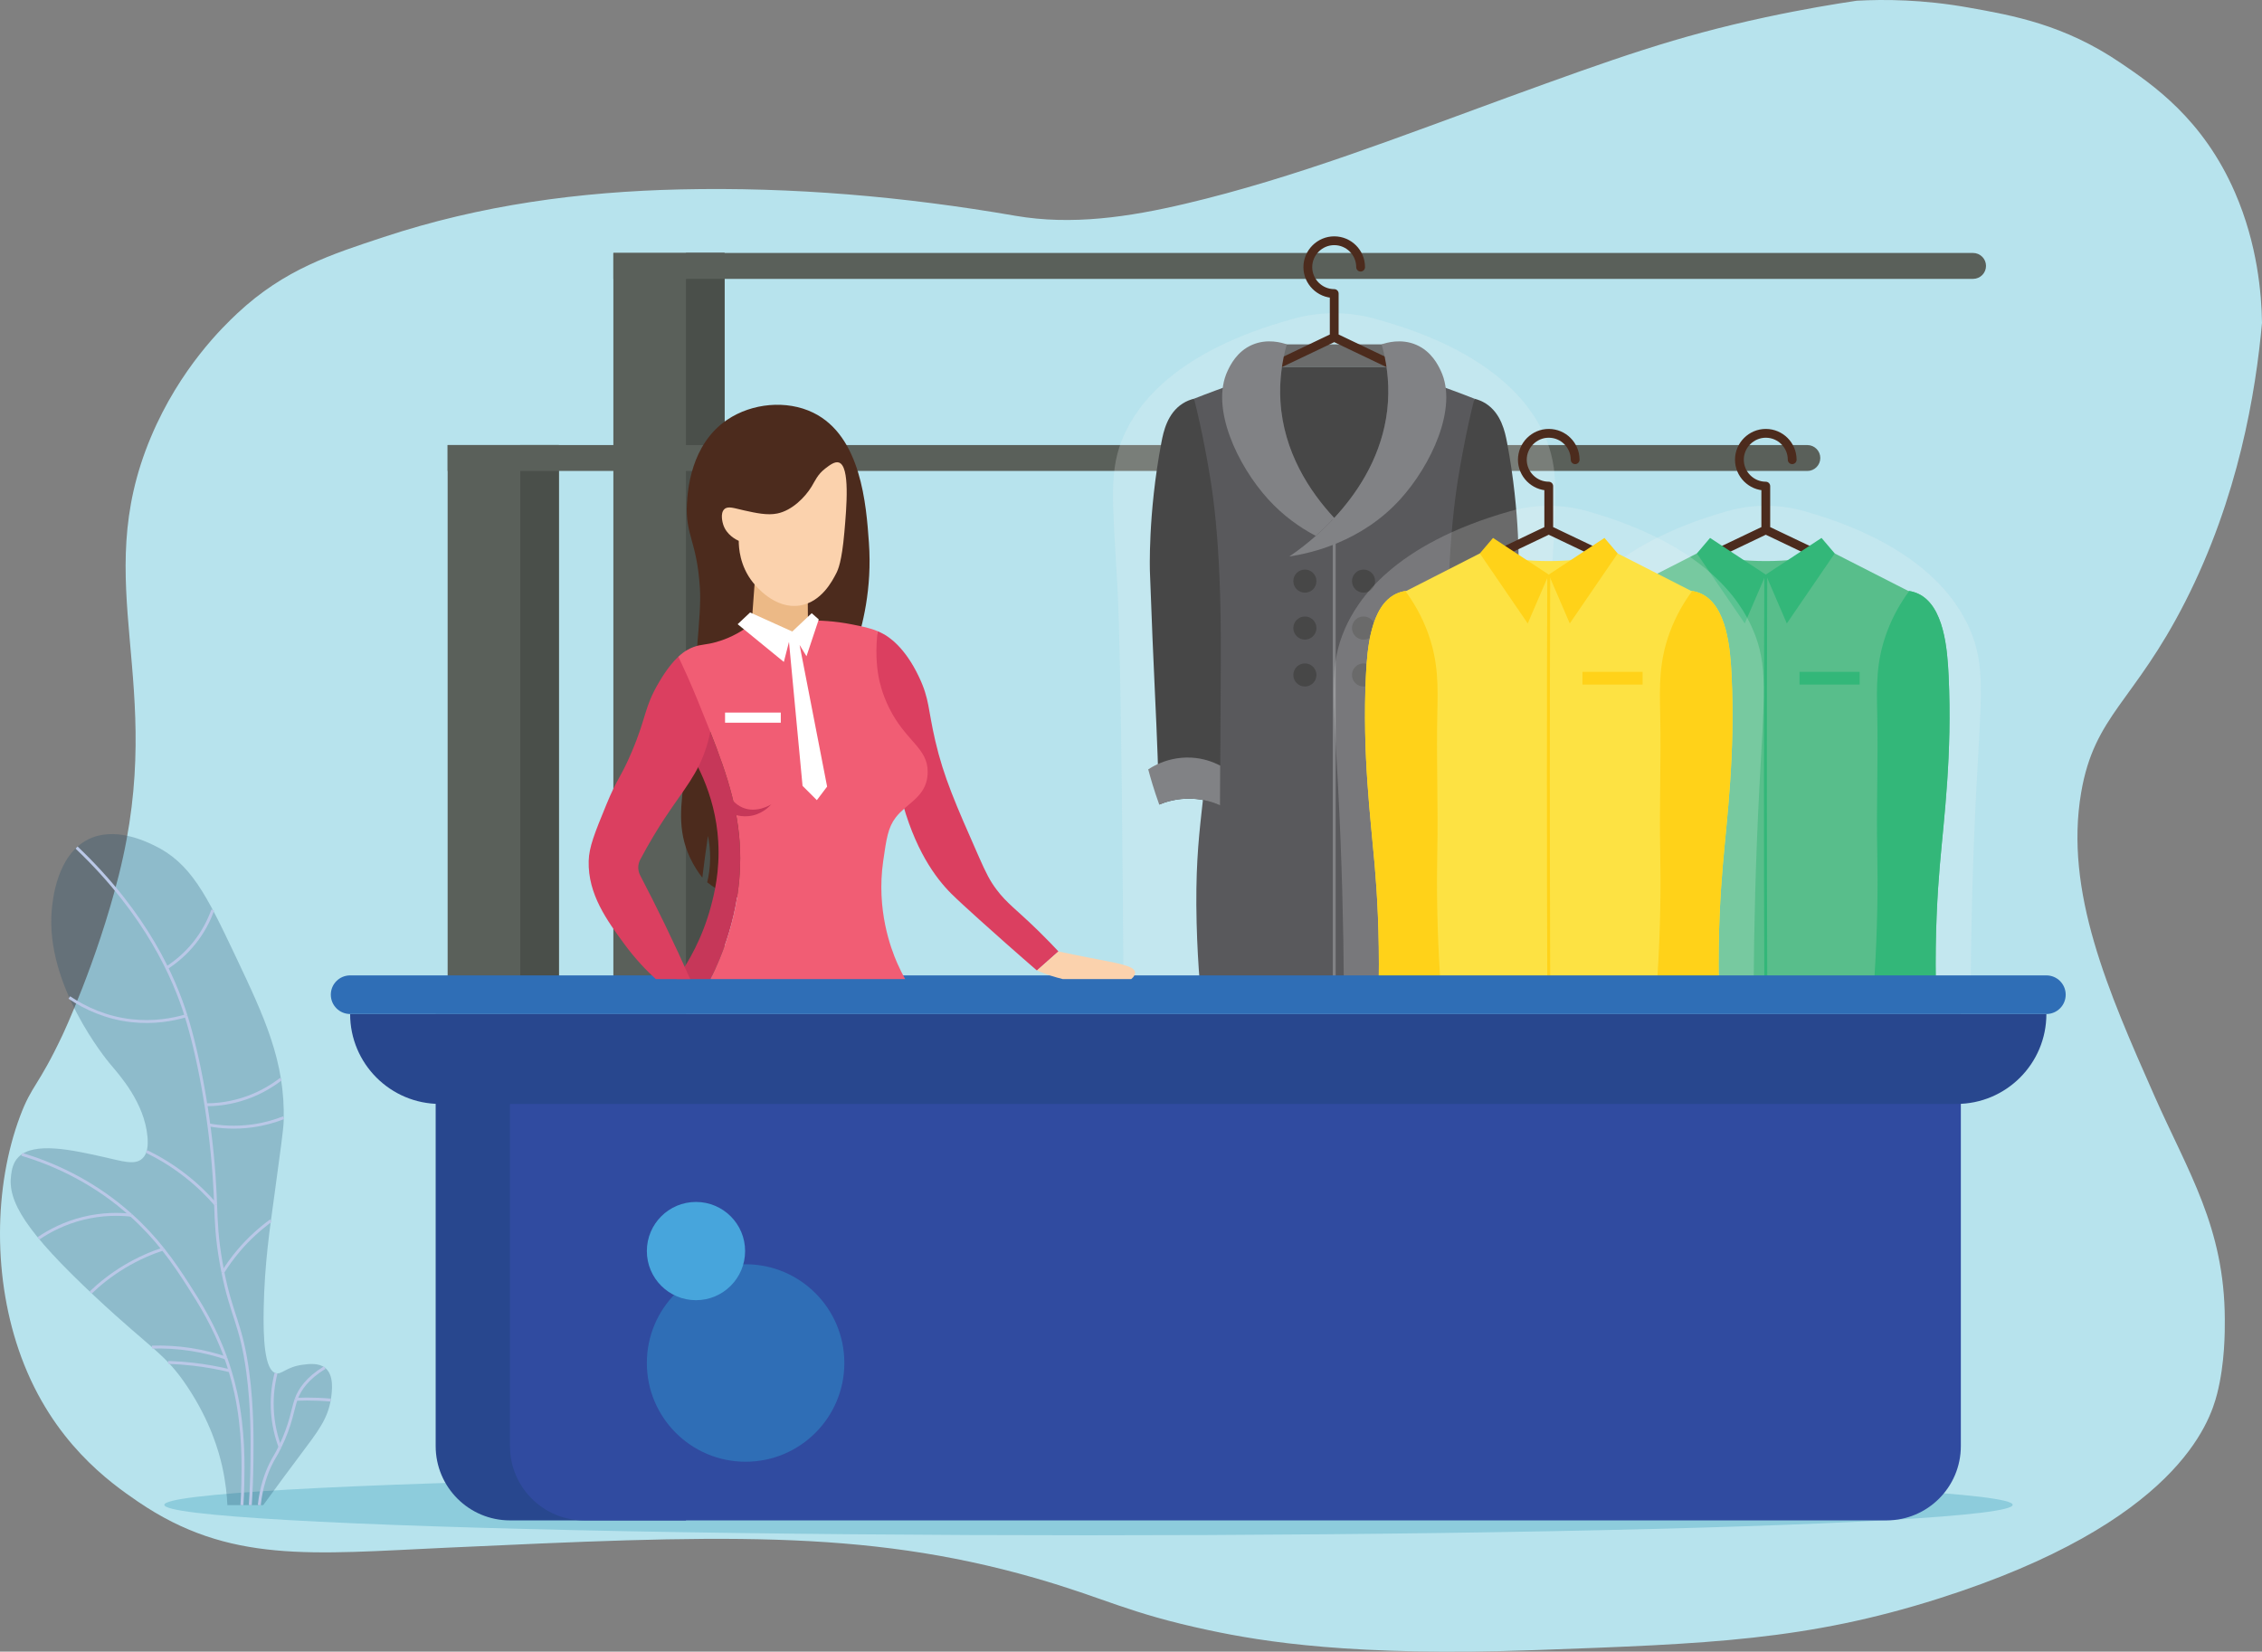 <?xml version="1.0" encoding="utf-8"?>
<!-- Generator: Adobe Illustrator 19.0.0, SVG Export Plug-In . SVG Version: 6.00 Build 0)  -->
<svg version="1.1" id="Layer_1" xmlns="http://www.w3.org/2000/svg" xmlns:xlink="http://www.w3.org/1999/xlink" x="0px" y="0px"
	 width="771.221px" height="563.187px" viewBox="0 0 771.221 563.187"
	 style="enable-background:new 0 0 771.221 563.187;" xml:space="preserve">
<rect x="0" y="0" width="771.221" height="563.187" fill="#808080" stroke="none"/>
<style type="text/css">
	.st0{fill:#B7E3ED;}
	.st1{fill:#8DCCDC;}
	.st2{opacity:0.25;fill:#164666;}
	.st3{fill:none;stroke:#BAC8E7;stroke-miterlimit:10;}
	.st4{fill:#5A605A;}
	.st5{fill:#4A4F4A;}
	.st6{opacity:0.2;fill:#F5F6F6;}
	.st7{fill:#59595C;}
	.st8{fill:#474747;}
	.st9{fill:#6B6C6C;}
	.st10{fill:none;stroke:#4C2B1D;stroke-width:3;stroke-linecap:round;stroke-linejoin:round;stroke-miterlimit:10;}
	.st11{fill:#818285;}
	.st12{fill:none;stroke:#818285;stroke-miterlimit:10;}
	.st13{fill:#58BE8B;}
	.st14{fill:#33B779;}
	.st15{fill:none;stroke:#33B779;stroke-miterlimit:10;}
	.st16{fill:#FDE243;}
	.st17{fill:#FFD219;}
	.st18{fill:none;stroke:#FFD219;stroke-miterlimit:10;}
	.st19{fill:#28478E;}
	.st20{fill:#304BA0;}
	.st21{fill:#2F6EB6;}
	.st22{fill:#47A5DC;}
	.st23{fill:#4C2B1D;}
	.st24{fill:#C63759;}
	.st25{fill:#DB3F60;}
	.st26{fill:#F15D74;}
	.st27{fill:#ECB986;}
	.st28{fill:#FBD2AD;}
	.st29{fill:#FFFFFF;}
</style>
<g id="XMLID_2_">
	<path id="XMLID_3_" class="st0" d="M51.453,149.031c9.925-23.599,24.768-37.788,29.474-42.195
		c16.12-15.093,32.233-20.16,49.923-26.013
		c33.087-10.947,66.862-15.465,101.061-16.239
		c38.297-0.866,76.299,2.423,114.243,8.987
		c19.312,3.341,38.79,0.42,57.987-4.101
		c37.414-8.811,73.647-23.084,110.099-36.341
		c36.418-13.245,57.238-20.704,87.645-27.23
		c12.968-2.783,23.775-4.557,31.155-5.65c9.425-0.519,22.558-0.437,38.008,2.308
		c15.333,2.724,32.661,5.802,51.915,18.86c10.937,7.417,28.137,19.083,39.075,44.296
		c7.655,17.645,9.025,34.507,9.183,44.364
		c-2.145,23.681-7.973,59.398-26.237,95.22
		c-17.414,34.155-30.897,38.52-35.42,64.923
		c-5.793,33.812,9.257,67.873,24.925,103.336
		c11.575,26.198,23.933,44.871,24.051,76.284c0.016,4.113,0.056,14.936-2.624,25.428
		c-2.466,9.653-13.608,43.981-94.891,69.792
		c-44.935,14.269-78.334,15.464-137.526,17.583
		c-62.193,2.226-92.984-2.871-111.289-6.763
		c-28.107-5.975-35.082-10.874-59.471-17.854
		c-58.709-16.802-109.34-14.477-200.713-10.279
		c-45.748,2.102-73.852,5.522-104.948-15.69
		c-9.594-6.544-29.07-20.271-39.793-49.233
		c-9.838-26.573-9.448-58.247-0.437-82.236
		c4.057-10.8,6.005-9.777,14.43-27.592c0,0,11.704-24.747,19.24-54.643
		C57.095,232.602,30.177,199.621,51.453,149.031z"/>
	<ellipse id="XMLID_392_" class="st1" cx="371.119" cy="513.119" rx="315.102" ry="10.383"/>
	<g id="XMLID_4_">
		<path id="XMLID_20_" class="st2" d="M77.532,513.223c4.071,0,8.142,0,12.213,0
			c5.573-7.663,9.979-13.574,12.709-17.212c6.052-8.067,9.402-12.346,10.399-19.184
			c0.333-2.281,1.147-7.869-1.972-10.399c-2.208-1.791-5.535-1.358-7.709-1.076
			c-5.569,0.724-7.069,3.431-9.144,2.869c-3.819-1.034-4.335-11.723-4.124-22.232
			c0.306-15.197,2.072-26.953,3.586-38.01c2.102-15.355,3.153-23.033,3.227-25.639
			c0.584-20.44-6.582-35.56-16.495-56.476
			c-9.837-20.758-15.197-31.647-27.79-37.651
			c-3.148-1.501-13.521-6.446-22.411-1.972
			c-10.678,5.373-12.073,20.737-12.371,24.025
			c-2.322,25.571,18.647,51.043,19.901,52.532
			c3.253,3.862,11.68,13.159,12.73,24.802c0.266,2.952,0.036,5.813-1.793,7.47
			c-2.566,2.325-6.737,0.885-13.088-0.538c-10.728-2.403-23.819-5.335-29.105,0
			c-1.907,1.925-2.279,4.402-2.51,6.096c-1.221,8.947,4.731,19.132,28.746,41.595
			c19.378,18.126,23.799,19.254,31.376,30.659
			c7.909,11.904,10.729,22.169,11.833,27.073
			C76.941,505.294,77.374,509.889,77.532,513.223z"/>
		<path id="XMLID_39_" class="st3" d="M73.503,410.649c0.256,6.532,0.394,11.403,1.878,19.862
			c0.203,1.155,0.407,2.241,0.612,3.271"/>
		<path id="XMLID_41_" class="st3" d="M63.428,346.363c-3.959-12.584-13.195-34.389-37.316-57.359"
			/>
		<path id="XMLID_42_" class="st3" d="M73.503,410.649c-0.11-2.813-0.242-5.929-0.513-9.781
			c-1.471-20.888-5.509-41.622-9.562-54.504"/>
		<path id="XMLID_44_" class="st3" d="M75.993,433.781c3.001,15.044,6.264,17.65,8.472,34.022
			c1.63,12.089,1.515,23.007,1.434,30.599
			c-0.059,5.586-0.286,10.566-0.564,14.821"/>
		<path id="XMLID_46_" class="st3" d="M78.426,467.413c0.732,2.404,1.404,4.913,1.975,7.562
			c2.768,12.839,2.523,24.698,2.391,31.077c-0.055,2.637-0.17,5.039-0.31,7.172"
			/>
		<path id="XMLID_47_" class="st3" d="M76.989,463.045c-3.893-10.85-9.043-18.981-12.844-24.885
			c-2.282-3.544-5.022-7.754-8.596-12.247"/>
		<path id="XMLID_49_" class="st3" d="M78.426,467.413c-0.457-1.498-0.932-2.962-1.437-4.368"/>
		<path id="XMLID_50_" class="st3" d="M44.691,414.35c-0.745-0.67-1.507-1.34-2.3-2.008
			C30.473,402.307,17.859,396.75,7.425,393.598"/>
		<path id="XMLID_51_" class="st3" d="M55.549,425.913c-2.968-3.731-6.515-7.657-10.858-11.562"/>
		<path id="XMLID_52_" class="st3" d="M44.691,414.35c-3.941-0.423-9.731-0.554-16.404,1.1
			c-6.324,1.567-11.38,4.229-15.157,6.792"/>
		<line id="XMLID_54_" class="st3" x1="44.691" y1="414.35" x2="44.695" y2="414.351"/>
		<line id="XMLID_55_" class="st3" x1="55.549" y1="425.913" x2="55.55" y2="425.912"/>
		<path id="XMLID_56_" class="st3" d="M55.549,425.913c-3.786,1.25-8.34,3.134-13.158,6.032
			c-4.658,2.802-8.444,5.879-11.463,8.771"/>
		<path id="XMLID_58_" class="st3" d="M51.812,459.34c4.019-0.123,8.487,0.069,13.289,0.813
			c4.494,0.696,8.477,1.749,11.888,2.892"/>
		<line id="XMLID_59_" class="st3" x1="76.989" y1="463.045" x2="76.99" y2="463.045"/>
		<path id="XMLID_62_" class="st3" d="M78.426,467.413c-3.817-0.925-8.032-1.717-12.607-2.24
			c-2.916-0.333-5.741-0.528-8.464-0.614"/>
		<line id="XMLID_63_" class="st3" x1="78.426" y1="467.413" x2="78.433" y2="467.415"/>
		<path id="XMLID_64_" class="st3" d="M92.364,416.221c-3.691,2.704-7.47,6.056-11.007,10.226
			c-2.111,2.489-3.879,4.966-5.364,7.335"/>
		<line id="XMLID_65_" class="st3" x1="75.993" y1="433.781" x2="75.993" y2="433.781"/>
		<line id="XMLID_67_" class="st3" x1="73.503" y1="410.649" x2="73.503" y2="410.649"/>
		<path id="XMLID_69_" class="st3" d="M73.503,410.649c-2.689-3.086-6.087-6.48-10.314-9.781
			c-4.547-3.551-9.06-6.208-13.228-8.239"/>
		<path id="XMLID_70_" class="st3" d="M100.959,477.126c1.175-3.311,3.805-7.173,9.749-10.81"/>
		<path id="XMLID_71_" class="st3" d="M95.461,493.382c3.787-7.781,4.298-12.876,5.498-16.256"/>
		<path id="XMLID_74_" class="st3" d="M95.461,493.382c-1.477,3.034-1.961,3.413-3.108,5.737
			c-1.584,3.21-3.262,7.823-3.963,14.104"/>
		<path id="XMLID_75_" class="st3" d="M94.108,468.236c-0.887,3.51-1.447,7.544-1.277,11.998
			c0.206,5.39,1.419,9.873,2.63,13.148"/>
		<path id="XMLID_78_" class="st3" d="M100.959,477.126c2.392-0.102,4.948-0.115,7.65,0
			c1.424,0.061,2.799,0.159,4.144,0.279"/>
		<path id="XMLID_79_" class="st3" d="M71.212,383.574c3.722,0.677,8.894,1.164,14.926,0.321
			c3.966-0.554,7.503-1.574,10.585-2.783"/>
		<path id="XMLID_82_" class="st3" d="M70.209,376.71c3.159-0.009,7.174-0.367,11.626-1.66
			c5.885-1.709,10.517-4.471,13.959-7.105"/>
		<path id="XMLID_84_" class="st3" d="M63.428,346.363c-4.541,1.326-11.027,2.533-18.646,1.673
			c-8.552-0.965-15.619-4.21-21.151-7.899"/>
		<path id="XMLID_85_" class="st3" d="M56.871,330.008c2.913-1.891,6.32-4.62,9.425-8.506
			c2.925-3.661,4.912-7.514,6.256-11.224"/>
	</g>
	<g id="XMLID_13_">
		<g id="XMLID_401_">
			<rect id="XMLID_408_" x="209.124" y="86.255" class="st4" width="37.917" height="256.306"/>
			<rect id="XMLID_405_" x="233.874" y="86.255" class="st5" width="13.167" height="256.306"/>
			<path id="XMLID_402_" class="st4" d="M672.708,95.089h-463.583v-8.833h463.583
				c2.439,0,4.417,1.977,4.417,4.417v0
				C677.124,93.111,675.147,95.089,672.708,95.089z"/>
		</g>
		<g id="XMLID_391_">
			<rect id="XMLID_398_" x="152.624" y="151.755" class="st4" width="37.917" height="188.806"/>
			<rect id="XMLID_395_" x="177.374" y="151.755" class="st5" width="13.167" height="188.806"/>
			<path id="XMLID_12_" class="st4" d="M616.208,160.589h-463.583v-8.833h463.583
				c2.439,0,4.417,1.977,4.417,4.417v0
				C620.624,158.611,618.647,160.589,616.208,160.589z"/>
		</g>
		<g id="XMLID_301_">
			<path id="XMLID_357_" class="st6" d="M526.761,334.922H383.035
				c-0.128-18.885-0.643-108.953-2.023-134.28
				c-1.655-30.371-3.201-40.477,2.4-52.668
				c4.302-9.363,16.609-28.201,57.989-39.382
				c8.828-2.385,18.166-2.385,26.994-0
				c41.381,11.18,53.687,30.018,57.989,39.382
				c5.601,12.19,4.055,22.297,2.4,52.668
				C527.404,225.969,526.889,316.037,526.761,334.922z"/>
			<path id="XMLID_354_" class="st7" d="M497.565,241.839c0.399,31.14,5.075,38.74,4.25,72.75
				c-0.19,7.842-0.616,14.732-1.07,20.333H409.052
				c-0.454-5.601-0.88-12.492-1.07-20.333c-0.825-34.01,3.851-41.61,4.25-72.75
				c0.172-13.399-0.714-10.388-3.75-62.25c-1.047-17.888-0.906-33.757-1.373-43.642
				c9.586-3.791,18.435-6.618,28.29-10.775h39
				c9.855,4.157,18.704,6.984,28.29,10.775
				c-0.467,9.885-0.326,25.754-1.373,43.642
				C498.279,231.451,497.393,228.44,497.565,241.839z"/>
			<g id="XMLID_344_">
				<circle id="XMLID_351_" class="st8" cx="464.898" cy="198.151" r="3.938"/>
				<circle id="XMLID_348_" class="st8" cx="464.898" cy="214.151" r="3.938"/>
				<circle id="XMLID_345_" class="st8" cx="464.898" cy="230.151" r="3.938"/>
			</g>
			<g id="XMLID_328_">
				<polygon id="XMLID_341_" class="st9" points="450.898,117.422 458.898,117.422 476.398,117.422 
					476.398,125.172 458.898,125.172 450.898,125.172 433.398,125.172 433.398,117.422 
									"/>
				<path id="XMLID_338_" class="st8" d="M473.232,136.922
					c-1.072,17.184-9.892,30.6-18.333,39.683
					c-8.441-9.082-17.261-22.499-18.333-39.683c-0.261-4.185-0.022-8.114,0.511-11.75
					h13.822h8h13.822C473.254,128.808,473.493,132.737,473.232,136.922z"/>
				<path id="XMLID_335_" class="st10" d="M463.898,91.089c0-4.971-4.029-9-9-9c-4.937,0-9,4.063-9,9
					s4.063,9,9,9c0,4.972,0,9.945,0,14.917l-20.25,9.666l20.25-9.666l20.25,9.666"/>
				<path id="XMLID_332_" class="st11" d="M471.065,117.422c1.572,5.532,2.626,12.135,2.167,19.5
					c-1.925,30.853-28.829,49.58-33.667,52.833c7.372-1.132,24.555-4.9,37.833-19.5
					c10.49-11.535,19.813-31.226,13.833-43.833
					c-0.879-1.853-3.116-6.569-8.333-8.833
					C477.718,115.34,472.697,116.853,471.065,117.422z"/>
				<path id="XMLID_329_" class="st11" d="M418.565,126.422c0.879-1.853,3.116-6.569,8.333-8.833
					c5.181-2.248,10.202-0.736,11.833-0.167c-1.572,5.531-2.626,12.135-2.167,19.5
					c1.072,17.184,9.892,30.6,18.333,39.683c-2.167,2.332-4.304,4.373-6.283,6.123
					c-5.465-2.875-11.127-6.875-16.217-12.472
					C421.908,158.721,412.585,139.029,418.565,126.422z"/>
			</g>
			<g id="XMLID_318_">
				<circle id="XMLID_325_" class="st8" cx="444.898" cy="198.151" r="3.938"/>
				<circle id="XMLID_322_" class="st8" cx="444.898" cy="214.151" r="3.938"/>
				<circle id="XMLID_319_" class="st8" cx="444.898" cy="230.151" r="3.938"/>
			</g>
			<g id="XMLID_303_">
				<g id="XMLID_311_">
					<path id="XMLID_315_" class="st8" d="M395.982,150.839c0.681-3.585,2.008-9.908,7.25-13.25
						c1.268-0.808,2.587-1.317,3.877-1.642c1.161,4.636,2.512,10.508,3.79,17.309
						c2.206,11.739,5.561,28.894,5.333,71.833c-0.066,12.501-0.203,40.039-0.25,49.5
						c-2.023-0.898-5.409-2.099-9.75-2.25c-4.975-0.173-8.862,1.112-11,2
						c-0.253-8.895-0.7-22.391-1.5-38.917c-0.589-12.155-0.948-21.548-1.667-40.333
						C392.065,195.089,391.313,175.429,395.982,150.839z"/>
					<path id="XMLID_312_" class="st11" d="M394.788,260.526c2.706-1.231,6.651-2.454,11.444-2.188
						c3.922,0.218,7.211,1.371,9.817,2.735
						c-0.028,5.628-0.052,10.494-0.067,13.515c-2.023-0.898-5.409-2.099-9.75-2.25
						c-4.975-0.173-8.862,1.112-11,2c-1.779-4.94-2.981-9.102-3.75-12
						C392.145,261.905,393.275,261.214,394.788,260.526z"/>
				</g>
				<g id="XMLID_304_">
					<path id="XMLID_308_" class="st8" d="M513.815,150.839c-0.681-3.585-2.008-9.908-7.25-13.25
						c-1.268-0.808-2.587-1.317-3.877-1.642
						c-1.161,4.636-2.512,10.508-3.79,17.309
						c-2.206,11.739-5.561,28.894-5.333,71.833c0.066,12.501,0.203,40.039,0.25,49.5
						c2.023-0.898,5.409-2.099,9.75-2.25c4.975-0.173,8.862,1.112,11,2
						c0.253-8.895,0.7-22.391,1.5-38.917c0.589-12.155,0.948-21.548,1.667-40.333
						C517.732,195.089,518.484,175.429,513.815,150.839z"/>
					<path id="XMLID_305_" class="st11" d="M515.009,260.526c-2.706-1.231-6.651-2.454-11.444-2.188
						c-3.922,0.218-7.211,1.371-9.817,2.735
						c0.028,5.628,0.052,10.494,0.067,13.515c2.023-0.898,5.409-2.099,9.75-2.25
						c4.975-0.173,8.862,1.112,11,2c1.779-4.94,2.981-9.102,3.75-12
						C517.652,261.905,516.521,261.214,515.009,260.526z"/>
				</g>
			</g>
			<path id="XMLID_302_" class="st12" d="M454.898,176.605c-0.024,52.484-0.024,105.484,0,157.648"/>
		</g>
		<g id="XMLID_271_">
			<path id="XMLID_298_" class="st6" d="M671.908,334.922H532.174
				c-0.124-18.445-0.625-41.03-1.966-66.833c-1.609-30.947-3.112-41.245,2.333-53.667
				c4.182-9.541,16.147-28.736,56.378-40.129c8.583-2.43,17.661-2.43,26.244-0
				c40.231,11.392,52.196,30.588,56.378,40.129
				c5.445,12.421,3.942,22.72,2.333,53.667
				C672.533,293.892,672.032,316.477,671.908,334.922z"/>
			<g id="XMLID_275_">
				<path id="XMLID_295_" class="st10" d="M611.041,156.755c0-4.971-4.029-9-9-9c-4.937,0-9,4.063-9,9
					s4.063,9,9,9c0,4.972,0,9.945,0,14.917l-20.25,9.666l20.25-9.666l20.25,9.666"/>
				<g id="XMLID_276_">
					<path id="XMLID_292_" class="st13" d="M660,334.922H544.083
						c0.255-16.763-0.566-30.416-1.375-39.833c-1.381-16.075-4.26-37.84-3-64.667
						c0.425-9.052,1.564-23.828,10.333-27.958c1.18-0.556,2.266-0.809,3.11-0.94
						c0.131-0.02,0.272-0.046,0.39-0.06c8.333-4.25,16.667-8.5,25-12.75
						c0.979,0.056,1.958,0.2,2.938,0.41c13.585,2.921,27.54,2.921,41.125,0
						c0.979-0.211,1.958-0.355,2.938-0.41c8.333,4.25,16.667,8.5,25,12.75
						c0.118,0.015,0.259,0.04,0.39,0.06c0.844,0.131,1.93,0.384,3.11,0.94
						c8.77,4.13,9.908,18.907,10.333,27.958c1.26,26.827-1.619,48.592-3,64.667
						C660.566,304.506,659.745,318.159,660,334.922z"/>
					<path id="XMLID_289_" class="st14" d="M564.041,290.422c-0.225,10.976-0.161,26.103,1.066,44.5
						h-21.024c0.255-16.763-0.566-30.416-1.375-39.833
						c-1.381-16.075-4.26-37.84-3-64.667c0.425-9.052,1.564-23.828,10.333-27.958
						c1.18-0.556,2.266-0.809,3.11-0.94c2.721,3.7,5.473,8.317,7.556,13.898
						c3.839,10.281,3.533,18.78,3.333,28.333
						C563.716,259.307,564.36,274.87,564.041,290.422z"/>
					<path id="XMLID_286_" class="st14" d="M578.541,188.714c1.5-1.764,3-3.528,4.5-5.292
						c6.333,4.167,12.667,8.333,19,12.5c-2.389,5.556-4.778,11.111-7.167,16.667
						C589.43,204.63,583.986,196.672,578.541,188.714z"/>
					<path id="XMLID_283_" class="st14" d="M660,334.922h-21.024
						c1.227-18.397,1.291-33.524,1.066-44.5c-0.319-15.552,0.325-31.115,0-46.667
						c-0.2-9.554-0.505-18.053,3.333-28.333c2.084-5.581,4.835-10.198,7.556-13.898
						c0.844,0.131,1.93,0.384,3.11,0.94c8.77,4.13,9.908,18.907,10.333,27.958
						c1.26,26.827-1.619,48.592-3,64.667
						C660.566,304.506,659.745,318.159,660,334.922z"/>
					<path id="XMLID_280_" class="st14" d="M625.541,188.714c-1.5-1.764-3-3.528-4.5-5.292
						c-6.333,4.167-12.667,8.333-19,12.5c2.389,5.556,4.778,11.111,7.167,16.667
						C614.652,204.63,620.097,196.672,625.541,188.714z"/>
					<rect id="XMLID_277_" x="613.541" y="229.089" class="st14" width="20.5" height="4.333"/>
				</g>
			</g>
			<path id="XMLID_272_" class="st15" d="M602.041,195.922c-0.167,46.167-0.167,92.167,0,138.316"/>
		</g>
		<g id="XMLID_191_">
			<path id="XMLID_268_" class="st6" d="M597.908,334.922H458.174
				c-0.124-18.445-0.625-41.03-1.966-66.833c-1.609-30.947-3.112-41.245,2.333-53.667
				c4.182-9.541,16.147-28.736,56.378-40.129c8.583-2.43,17.661-2.43,26.244-0
				c40.231,11.392,52.196,30.588,56.378,40.129
				c5.445,12.421,3.942,22.72,2.333,53.667
				C598.533,293.892,598.032,316.477,597.908,334.922z"/>
			<g id="XMLID_243_">
				<path id="XMLID_265_" class="st10" d="M537.041,156.755c0-4.971-4.029-9-9-9c-4.937,0-9,4.063-9,9
					s4.063,9,9,9c0,4.972,0,9.945,0,14.917l-20.25,9.666l20.25-9.666l20.25,9.666"/>
				<g id="XMLID_244_">
					<path id="XMLID_262_" class="st16" d="M586,334.922H470.083
						c0.255-16.763-0.566-30.416-1.375-39.833c-1.381-16.075-4.26-37.84-3-64.667
						c0.425-9.052,1.564-23.828,10.333-27.958c1.18-0.556,2.266-0.809,3.11-0.94
						c0.131-0.02,0.272-0.046,0.39-0.06c8.333-4.25,16.667-8.5,25-12.75
						c0.979,0.056,1.958,0.2,2.938,0.41c13.585,2.921,27.54,2.921,41.125,0
						c0.979-0.211,1.958-0.355,2.938-0.41c8.333,4.25,16.667,8.5,25,12.75
						c0.118,0.015,0.259,0.04,0.39,0.06c0.844,0.131,1.93,0.384,3.11,0.94
						c8.77,4.13,9.908,18.907,10.333,27.958c1.26,26.827-1.619,48.592-3,64.667
						C586.566,304.506,585.745,318.159,586,334.922z"/>
					<path id="XMLID_259_" class="st17" d="M490.041,290.422c-0.225,10.976-0.161,26.103,1.066,44.5
						h-21.024c0.255-16.763-0.566-30.416-1.375-39.833
						c-1.381-16.075-4.26-37.84-3-64.667c0.425-9.052,1.564-23.828,10.333-27.958
						c1.18-0.556,2.266-0.809,3.11-0.94c2.721,3.7,5.473,8.317,7.556,13.898
						c3.839,10.281,3.533,18.78,3.333,28.333
						C489.716,259.307,490.36,274.87,490.041,290.422z"/>
					<path id="XMLID_255_" class="st17" d="M504.541,188.714c1.5-1.764,3-3.528,4.5-5.292
						c6.333,4.167,12.667,8.333,19,12.5c-2.389,5.556-4.778,11.111-7.167,16.667
						C515.43,204.63,509.986,196.672,504.541,188.714z"/>
					<path id="XMLID_252_" class="st17" d="M586,334.922h-21.024
						c1.227-18.397,1.291-33.524,1.066-44.5c-0.319-15.552,0.325-31.115,0-46.667
						c-0.2-9.554-0.505-18.053,3.333-28.333c2.084-5.581,4.835-10.198,7.556-13.898
						c0.844,0.131,1.93,0.384,3.11,0.94c8.77,4.13,9.908,18.907,10.333,27.958
						c1.26,26.827-1.619,48.592-3,64.667
						C586.566,304.506,585.745,318.159,586,334.922z"/>
					<path id="XMLID_249_" class="st17" d="M551.541,188.714c-1.5-1.764-3-3.528-4.5-5.292
						c-6.333,4.167-12.667,8.333-19,12.5c2.389,5.556,4.778,11.111,7.167,16.667
						C540.652,204.63,546.097,196.672,551.541,188.714z"/>
					<rect id="XMLID_245_" x="539.541" y="229.089" class="st17" width="20.5" height="4.333"/>
				</g>
			</g>
			<path id="XMLID_195_" class="st18" d="M528.041,195.922c-0.167,46.167-0.167,92.167,0,138.316"/>
		</g>
		<g id="XMLID_40_">
			<path id="XMLID_175_" class="st19" d="M173.874,518.422h60V345.755h-85.333v147.333
				C148.541,507.08,159.883,518.422,173.874,518.422z"/>
			<path id="XMLID_90_" class="st20" d="M199.208,518.422h444
				c13.991,0,25.333-11.342,25.333-25.333V345.755h-494.667v147.333
				C173.874,507.08,185.217,518.422,199.208,518.422z"/>
			<path id="XMLID_10_" class="st19" d="M150.041,376.422h517
				c16.937,0,30.667-13.73,30.667-30.667v-0h-578.333v0
				C119.374,362.692,133.104,376.422,150.041,376.422z"/>
			<path id="XMLID_8_" class="st21" d="M119.374,332.589h578.333c3.636,0,6.583,2.947,6.583,6.583l0,0
				c0,3.636-2.947,6.583-6.583,6.583h-578.333c-3.636,0-6.583-2.947-6.583-6.583l0,0
				C112.791,335.536,115.739,332.589,119.374,332.589z"/>
			<circle id="XMLID_7_" class="st21" cx="254.208" cy="464.755" r="33.667"/>
			<circle id="XMLID_5_" class="st22" cx="237.291" cy="426.589" r="16.75"/>
		</g>
		<g id="XMLID_19_">
			<path id="XMLID_388_" class="st23" d="M259.374,306.839c-6.055,0.184-11.167-1.833-11.167-1.833
				c-3.196-1.261-5.56-2.922-7.083-4.167c0.508-2.119,0.965-4.865,1-8.083
				c0.033-3.056-0.324-5.688-0.75-7.75c-0.345,2.332-0.678,4.694-1,7.083
				c-0.325,2.414-0.63,4.803-0.917,7.167c-1.189-1.513-2.824-3.838-4.25-6.917
				c-4.378-9.449-3.057-17.938-1.667-29c0,0,1.724-13.716,4-41
				c0.934-11.193,1.394-16.892,1.083-21.917
				c-0.978-15.806-5.023-17.996-4.417-28.667
				c0.233-4.092,1.146-20.168,13.792-28.667c8.377-5.63,20.193-6.787,29.25-2.375
				c16.398,7.987,18.082,31.462,19,44.25c1.133,15.792-2.181,28.659-4.875,36.5
				c4.21,6.37,10.878,18.764,10,34.5C299.644,286.969,269.984,306.515,259.374,306.839z"
				/>
			<path id="XMLID_385_" class="st24" d="M230.666,333.839c4.04-5.668,8.814-13.951,11.708-24.75
				c1.054-3.931,3.126-11.922,2.5-22.25c-1.003-16.542-8.305-28.781-12.75-35
				c0.926-1.22,3.794-4.953,7.43-8.86c7.385,18.234,12.813,32.57,12.82,49.61
				c0.003,8.151-1.17,23.288-10.126,41.25H230.666z"/>
			<path id="XMLID_382_" class="st25" d="M299.237,215.231c0.6,0.254,1.198,0.53,1.804,0.858
				c1.7,0.918,7.352,4.256,12.333,14.833c3.567,7.574,2.957,10.72,5.5,21.667
				c2.875,12.375,6.861,21.417,14.833,39.5c2.524,5.725,3.812,8.25,6,11.167
				c3.652,4.869,6.765,6.772,14.333,14.167c3.031,2.961,5.392,5.451,6.833,7
				c-2.444,2.167-4.889,4.333-7.333,6.5c-2.496-2.155-6.206-5.377-10.667-9.333
				c-2.964-2.629-14.634-12.979-18.5-16.833c-5.383-5.366-12.707-15.161-17.336-33.545
				c-4.68-10.916-9.36-21.831-14.039-32.747
				C295.079,230.719,297.158,222.975,299.237,215.231z"/>
			<path id="XMLID_379_" class="st25" d="M241.041,254.089c-2.951,9.824-7.867,14.976-14.417,24.917
				c-2.194,3.33-5.152,8.079-8.343,14.116c-0.888,1.68-0.889,3.691-0.009,5.375
				c2.821,5.396,5.639,10.982,8.435,16.759c3.062,6.324,5.922,12.521,8.609,18.583
				h-11.741c-3.112-2.848-6.927-6.774-10.701-11.917
				c-5.884-8.017-12.455-16.97-12.167-28.333c0.122-4.82,2.081-9.602,6-19.167
				c3.845-9.384,4.882-9.079,8.667-18c5.247-12.367,4.115-14.985,9.333-23.833
				c2.467-4.184,4.658-6.88,6.576-8.671c5.114,3.515,10.227,7.031,15.341,10.546
				c-1.483,5.019-2.966,10.038-4.449,15.057
				C241.898,250.91,241.536,252.443,241.041,254.089z"/>
			<path id="XMLID_376_" class="st26" d="M305.378,278.755c-2.615,3.42-3.161,7.225-4.254,14.833
				c-2.393,16.662,2.604,29.814,4.75,34.75c0.896,2.06,1.83,3.893,2.729,5.5h-66.356
				c8.956-17.962,10.13-33.099,10.126-41.25
				c-0.006-14.952-4.186-27.82-10.199-43.068
				c-1.351-3.424-2.792-6.966-4.301-10.682c-2.279-5.61-4.526-10.598-6.591-14.921
				c2.074-1.937,3.829-2.815,5.257-3.329c2.617-0.942,4.006-0.642,7.667-1.667
				c5.413-1.515,9.422-4.141,12-6.167c6.5-0.389,13-0.778,19.5-1.167
				c3.571-0.062,8.74,0.119,14.833,1.333c3.599,0.717,6.176,1.24,8.696,2.309
				c-0.729,6.235-0.456,11.417,0.349,15.712c0.269,1.437,1.149,5.554,3.539,10.396
				c5.642,11.431,13.169,13.596,13.171,21.833c0,1.298-0.187,2.273-0.25,2.583
				C314.733,272.176,308.9,274.149,305.378,278.755z"/>
			<path id="XMLID_373_" class="st27" d="M275.374,200.339c0.042,5.5,0.083,11,0.125,16.5
				c-6.458-0.708-12.917-1.417-19.375-2.125c0.583-7.917,1.167-15.833,1.75-23.75
				C263.708,194.089,269.541,197.214,275.374,200.339z"/>
			<path id="XMLID_370_" class="st28" d="M287.874,181.589c-0.873,9.964-2.144,12.691-2.75,13.875
				c-1.304,2.549-5.023,9.819-12.375,11c-8.615,1.384-15.123-6.73-16.042-7.875
				c-4.521-5.637-4.83-11.935-4.833-14.167c-0.834-0.376-4.239-2.024-5.333-5.667
				c-0.113-0.377-1.125-3.746,0.458-5.167c1.256-1.127,3.325-0.293,6.625,0.438
				c4.158,0.92,8,1.77,11.417,1.062c5.063-1.048,9.473-5.572,11.667-9.167
				c1.199-1.964,2.044-4.157,4.667-6.167c1.516-1.162,3.236-2.48,4.625-2.042
				C289.86,158.932,288.635,172.908,287.874,181.589z"/>
			<path id="XMLID_367_" class="st28" d="M385.693,333.839h-23.391
				c-2.481-0.612-5.454-1.52-8.761-2.917c2.444-2.167,4.889-4.333,7.333-6.5
				c3.666,0.782,7.017,1.46,10,2.042c10.344,2.018,15.835,2.797,16.125,5.042
				c0.057,0.439-0.106,0.78-0.25,1.083
				C386.519,333.072,386.156,333.484,385.693,333.839z"/>
			<path id="XMLID_364_" class="st29" d="M255.749,208.839c4.792,2.167,9.583,4.333,14.375,6.5
				c2.208-2.083,4.417-4.167,6.625-6.25c0.802,0.708,1.604,1.417,2.406,2.125
				c-1.396,4.188-2.792,8.375-4.188,12.562c-0.781-1.281-1.562-2.562-2.344-3.844
				c3.125,16.094,6.25,32.188,9.375,48.281c-1.167,1.542-2.333,3.083-3.5,4.625
				c-1.625-1.625-3.25-3.25-4.875-4.875c-1.542-16.361-3.083-32.722-4.625-49.083
				c-0.583,2.278-1.167,4.556-1.75,6.833c-5.25-4.292-10.5-8.583-15.75-12.875
				C252.916,211.505,254.333,210.172,255.749,208.839z"/>
			<rect id="XMLID_361_" x="247.205" y="242.979" class="st29" width="19.003" height="3.451"/>
			<path id="XMLID_1_" class="st24" d="M250.128,273.255c0.708,0.732,1.746,1.587,3.167,2.167
				c4.559,1.859,9.016-0.769,9.667-1.167c-0.59,0.677-3.282,3.615-7.792,4.042
				c-3.554,0.336-6.207-1.078-7.125-1.625"/>
		</g>
	</g>
</g>
</svg>
